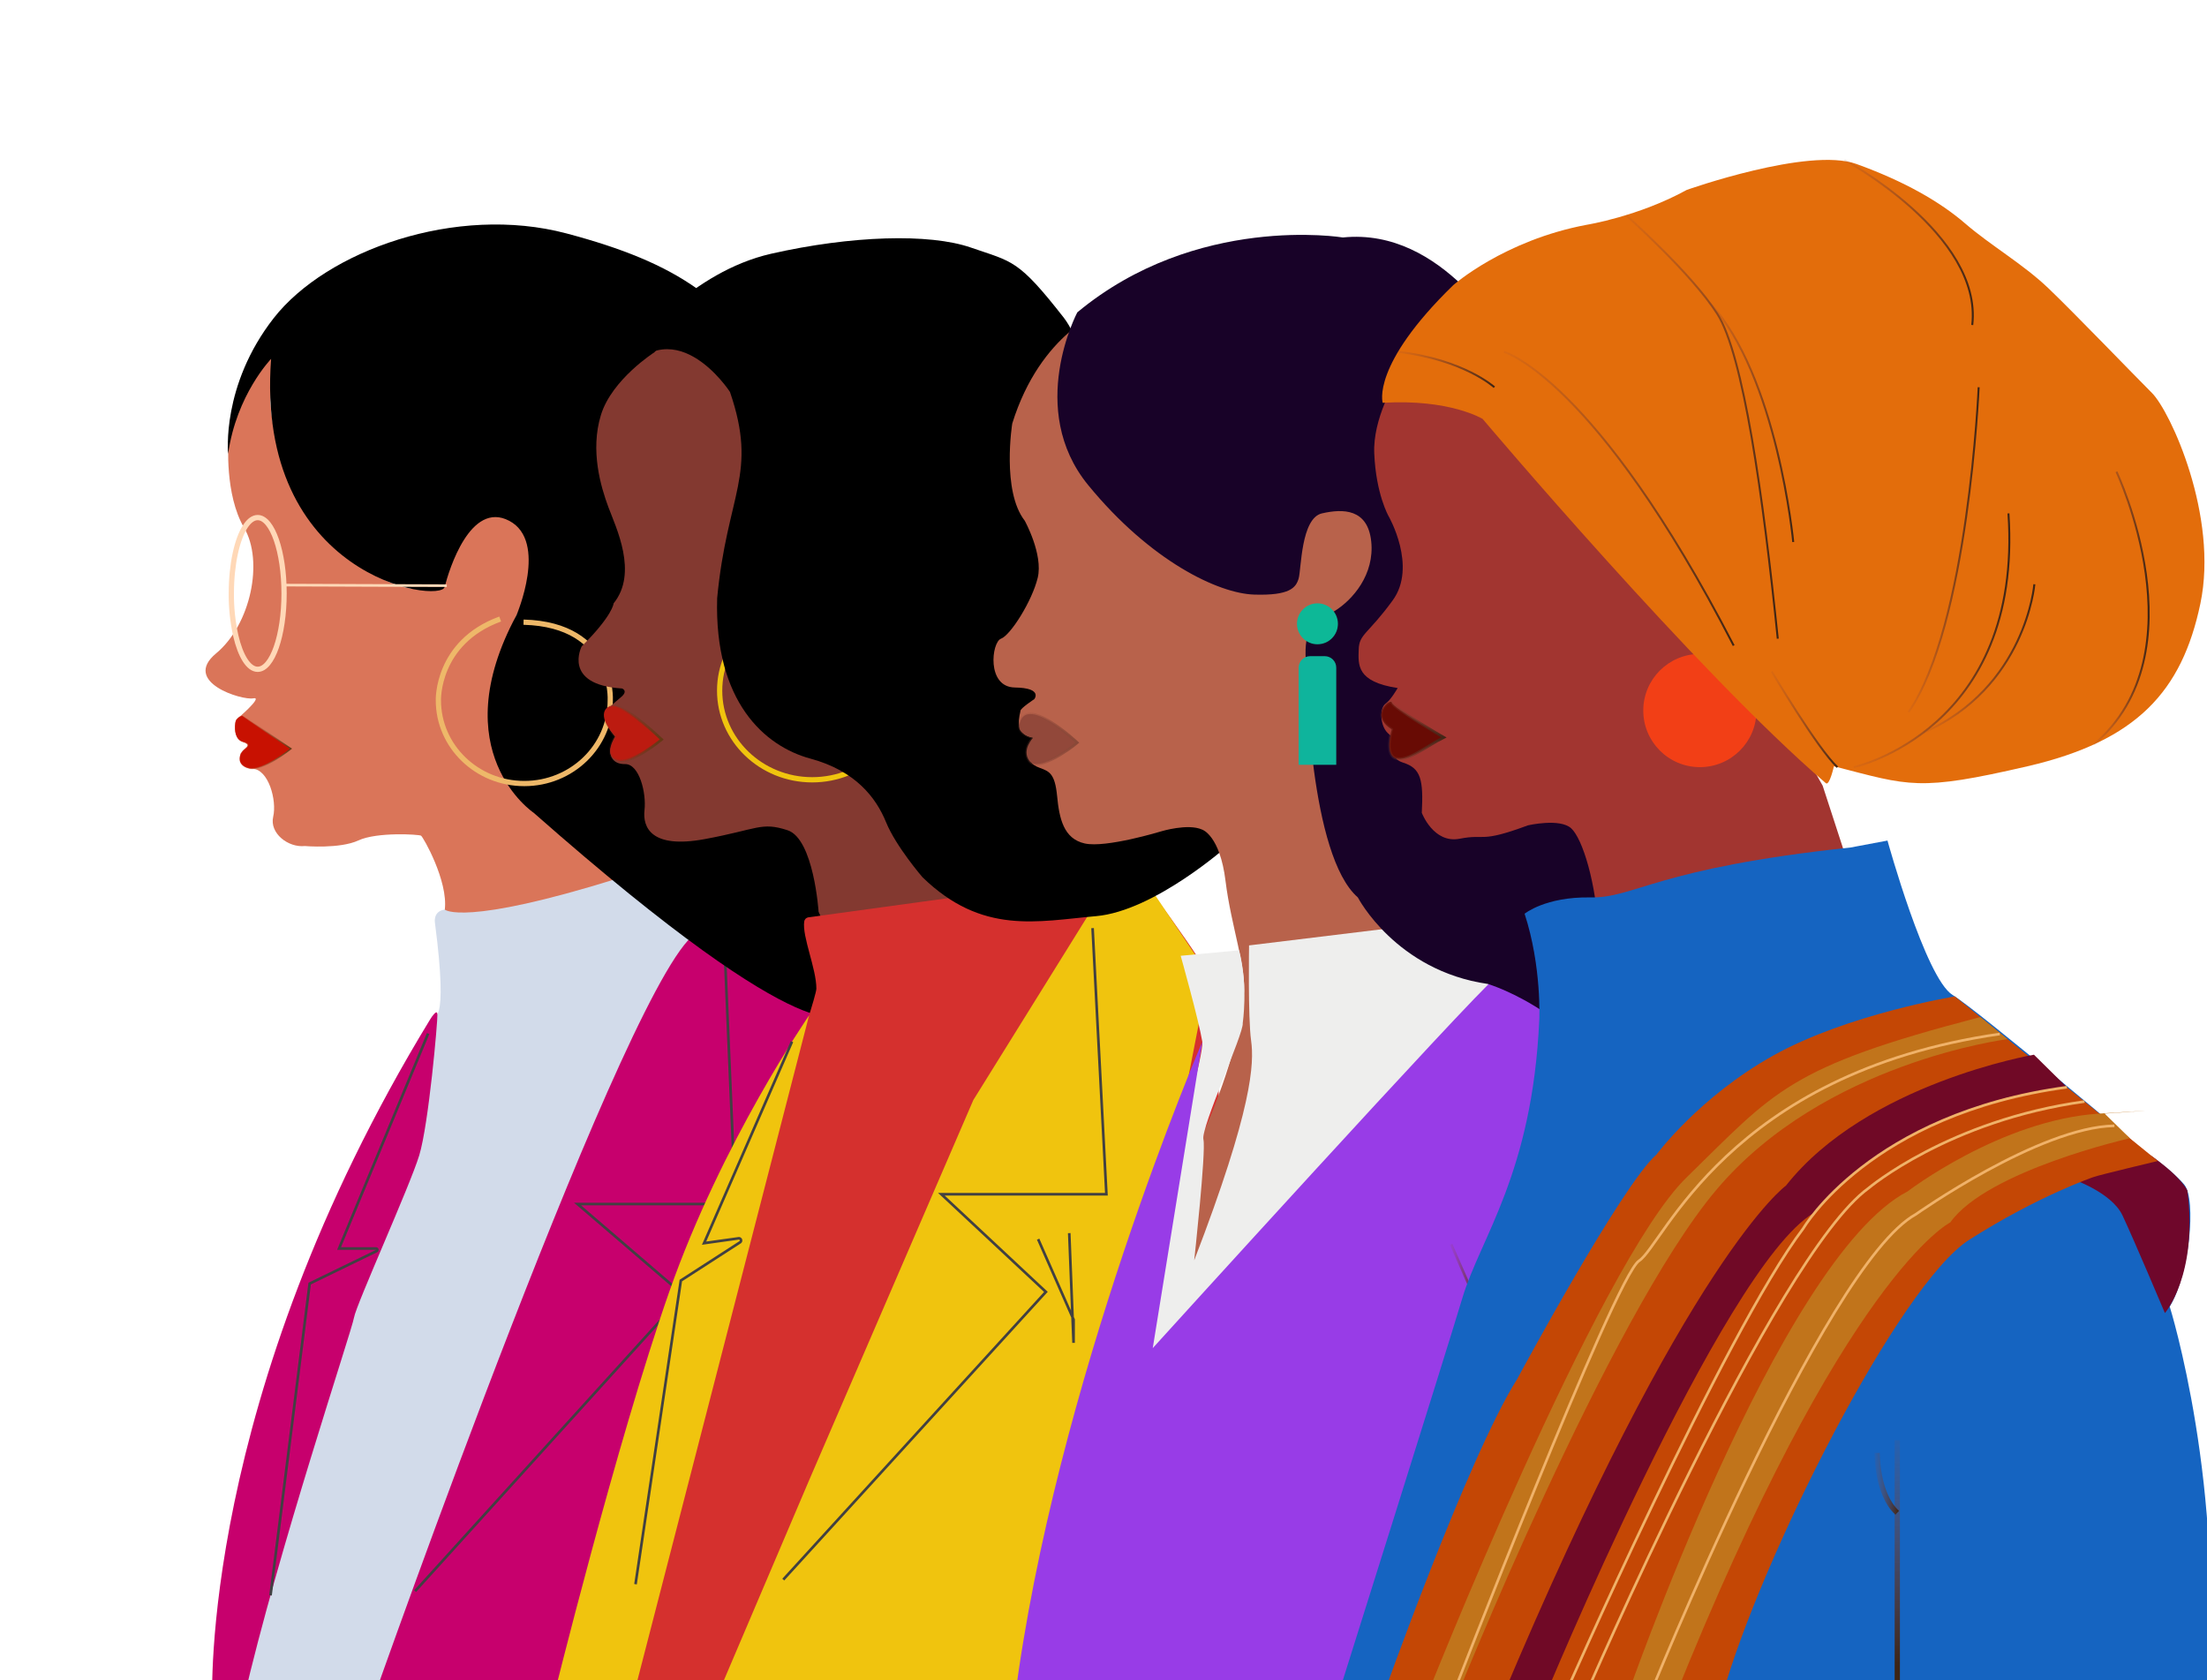 <svg width="616" height="469" viewBox="0 0 616 469" fill="none" xmlns="http://www.w3.org/2000/svg">
<g clip-path="url(#clip0_2303_12391)">
<path d="M63.775 123.356C63.775 123.356 62.647 137.989 68.138 147.312C73.628 156.636 70.007 174.323 60.322 182.357C50.637 190.39 67.614 195.532 70.68 194.908C73.747 194.285 65.819 200.972 65.819 200.972C65.819 200.972 64.573 206.002 67.832 207.086C71.092 208.171 67.209 210.202 67.209 210.202C67.209 210.202 66.006 214.422 70.468 214.565C74.931 214.708 77.324 223.371 76.252 227.952C75.18 232.533 80.396 236.621 85.077 236.135C85.077 236.135 94.843 236.982 100.034 234.571C105.226 232.159 116.911 232.882 117.516 233.243C118.12 233.605 125.113 245.907 124.147 253.866C123.181 261.824 129.818 268.331 129.818 268.331L181.665 255.312L173.723 244.909C173.374 244.666 154.178 226.733 148.95 222.161C147.436 216.097 136.78 222.243 138.226 188.159C138.226 188.159 139.516 179.957 147.711 164.688C147.711 164.688 153.86 147.061 143.415 142.075C143.415 142.075 134.824 137.166 127.102 148.422C127.102 148.422 125.492 153.529 122.675 162.211C122.675 162.211 118.133 168.546 103.263 159.702C103.263 159.702 77.86 144.271 75.448 112.437C75.448 112.437 75.61 104.073 76.532 100.595C77.455 97.118 66.373 103.639 63.775 123.356Z" fill="#DA7559"/>
<path d="M81.213 208.968L67.633 199.763C67.115 199.864 66.643 200.128 66.287 200.518C65.931 200.907 65.71 201.401 65.657 201.926C65.42 203.796 65.657 206.513 67.832 207.08C70.007 207.647 69.241 208.283 68.032 209.286C66.823 210.29 65.682 213.537 69.509 214.447C73.335 215.356 81.213 208.968 81.213 208.968Z" fill="#C81101" stroke="url(#paint0_linear_2303_12391)" stroke-width="0.367" stroke-miterlimit="10"/>
<path d="M124.141 253.866C124.141 253.866 129.126 258.696 172.565 245.141L226.101 281.425L230.332 474.825H59.269C59.269 474.825 62.946 376.087 120.688 283.563C120.688 283.563 125.35 287.825 121.411 257.68C121.411 257.68 120.707 254.346 124.141 253.866Z" fill="#D2DBEA"/>
<path d="M194.939 260.135L226.724 281.811L200.349 474.806H103.967C103.967 474.806 176.941 267.458 194.939 260.135Z" fill="#C7006D"/>
<path d="M67.932 474.675L59.25 474.806C59.25 474.806 55.392 390.558 120.021 284.597C120.021 284.597 121.978 281.313 122.084 283.083C122.19 284.853 119.66 313.789 117.011 322.471C114.362 331.152 99.405 364.121 98.8 367.773C98.196 371.425 77.598 432.744 67.932 474.675Z" fill="#C7006D"/>
<path d="M115.864 444.093L190.782 361.46L161.198 336.057H205.254L202.318 266.187" stroke="#414042" stroke-width="0.733" strokeLinejoin="round"/>
<path d="M75.504 445.284L86.429 358.256L105.126 349.17C105.199 349.131 105.257 349.07 105.291 348.995C105.325 348.92 105.334 348.836 105.315 348.755C105.297 348.675 105.252 348.603 105.189 348.551C105.125 348.498 105.046 348.468 104.964 348.465H94.637L119.498 288.467" stroke="#414042" stroke-width="0.733" strokeLinejoin="round"/>
<path d="M79.287 165.648C79.287 177.333 75.99 186.806 71.921 186.806C69.378 186.806 67.134 183.111 65.813 177.458C64.949 173.571 64.531 169.598 64.567 165.617C64.567 157.459 66.174 150.379 68.524 146.851C69.546 145.318 70.705 144.458 71.933 144.458C75.99 144.489 79.287 153.962 79.287 165.648Z" stroke="#FFD8B7" stroke-width="1.466" stroke-miterlimit="10"/>
<path d="M63.675 126.653C63.675 126.653 61.7 107.6 76.395 88.791C91.091 69.982 127.276 56.957 158.144 65.159C189.013 73.36 204.886 83.889 217.75 108.488C230.613 133.087 235.323 282.73 235.323 282.73C235.323 282.73 228.6 297.037 148.933 226.836C148.933 226.836 123.592 209.866 144.165 171.674C144.165 171.674 153.003 151.108 142.152 145.368C131.302 139.628 125.294 159.079 124.116 163.816C122.938 168.552 71.142 161.217 75.666 100.165C75.666 100.178 65.994 110.149 63.675 126.653Z" fill="black"/>
<path d="M139.603 172.771C121.816 179.284 122.358 195.463 122.358 195.463C122.358 208.295 133.096 218.691 146.34 218.691C159.584 218.691 170.328 208.295 170.328 195.463C170.328 195.463 171.612 174.323 146.128 173.65" stroke="#EEB869" stroke-width="1.466" stroke-miterlimit="10" strokeLinecap="round"/>
<path d="M182.68 98.308C182.68 98.308 170.783 105.862 167.723 115.833C164.663 125.805 167.723 135.926 169.811 141.554C171.899 147.182 178.174 159.883 171.263 168.402C171.263 168.402 171.101 171.718 162.357 180.4C162.357 180.4 156.81 191.132 173.631 192.16C173.631 192.16 175.439 192.821 173.332 194.572C171.226 196.323 169.655 197.825 169.655 197.825C169.702 199.781 169.921 201.729 170.309 203.646C170.333 203.751 170.378 203.851 170.44 203.939L171.687 205.603C171.687 205.603 170.303 208.8 170.303 209.523C170.303 210.246 170.484 213.318 174.46 213.262C178.436 213.206 180.431 221.283 179.888 226.107C179.346 230.931 181.758 236.957 196.647 234.209C211.536 231.461 212.446 229.329 219.8 231.716C227.154 234.103 228.481 254.501 228.481 254.501L233.187 264.872L267.19 261.133L269.857 254.464L225.845 89.757C225.845 89.757 184.369 94.918 182.68 98.308Z" fill="#833930"/>
<path d="M225.608 256.034L317.347 243.452C317.347 243.452 336.381 268.692 338.631 274.644C340.881 280.596 342.813 474.806 342.813 474.806H160.014C160.014 474.806 227.858 282.036 227.858 275.928C227.858 270.319 223.845 261.394 224.468 257.187C224.508 256.898 224.641 256.629 224.846 256.421C225.052 256.213 225.319 256.078 225.608 256.034Z" fill="#D5302E"/>
<path d="M154.224 474.806H176.411L225.826 283.407C225.826 283.407 201.489 318.619 186.781 360.581C172.073 402.543 154.224 474.806 154.224 474.806Z" fill="#F0C40E"/>
<path d="M314.512 238.104L271.665 307.033L225.833 413.144L199.564 474.8H297.716L337.278 271.958L314.512 238.104Z" fill="#F0C40E"/>
<path d="M218.616 440.878L291.926 360.575L262.746 333.321H308.809L304.951 259.045" stroke="#414042" stroke-width="0.733" stroke-miterlimit="10" strokeLinecap="round"/>
<path d="M289.757 345.86L299.642 368.29V374.803L298.439 344.171" stroke="#414042" stroke-width="0.733" stroke-miterlimit="10" strokeLinecap="round"/>
<path d="M177.377 442.168L190.028 357.409L206.438 346.814C206.593 346.755 206.718 346.638 206.785 346.487C206.853 346.336 206.858 346.164 206.8 346.01C206.741 345.855 206.623 345.73 206.472 345.663C206.322 345.595 206.15 345.59 205.996 345.648L196.51 346.976L221.053 290.73" stroke="#414042" stroke-width="0.733" stroke-miterlimit="10" strokeLinecap="round"/>
<path d="M226.699 217.644C240.97 217.644 252.538 206.505 252.538 192.764C252.538 179.024 240.97 167.885 226.699 167.885C212.429 167.885 200.86 179.024 200.86 192.764C200.86 206.505 212.429 217.644 226.699 217.644Z" stroke="#F0C40E" stroke-width="1.466" stroke-miterlimit="10"/>
<path d="M172.148 107.033C172.148 107.033 172.634 98.595 177.62 95.815C177.62 95.815 192.976 75.872 215.244 70.817C237.512 65.763 259.375 65.065 271.011 69.104C282.646 73.142 284.098 72.263 296.937 88.698C309.775 105.132 342.819 235.929 342.819 235.929C342.819 235.929 322.321 254.258 305.917 255.704C289.514 257.15 274.133 261.008 257.486 244.848C257.486 244.848 250.089 236.291 247.315 229.497C244.542 222.704 238.877 215.163 226.176 211.729C213.474 208.295 199.327 195.893 200.168 166.957C202.942 137.665 211.623 132.392 203.746 109.401C203.739 109.37 187.423 84.211 172.148 107.033Z" fill="black"/>
<path d="M184.694 206.394C184.694 206.394 175.407 197.401 171.344 196.99C169.213 196.772 166.121 199.283 171.705 205.572C171.705 205.572 168.253 210.701 172.148 212.184C176.043 213.668 184.694 206.394 184.694 206.394Z" fill="#BC1B10" stroke="url(#paint1_linear_2303_12391)" stroke-width="0.733" stroke-miterlimit="10"/>
<path d="M308.08 86.623C308.08 86.623 290.48 92.649 282.528 118.214C282.528 118.214 279.512 137.023 286.024 145.343C286.024 145.343 291.21 154.748 289.639 161.26C288.068 167.773 282.042 177.296 279.393 178.262C276.744 179.228 275.292 191.767 283.251 191.886C291.21 192.004 288.679 195.139 288.679 195.139C288.679 195.139 284.815 197.676 284.815 198.398C284.815 199.121 282.528 205.03 288.436 205.877C288.436 205.877 286.747 207.809 287.109 210.096C287.47 212.384 287.589 213.356 290.225 214.322C292.861 215.288 294.444 215.886 295.049 222.156C295.653 228.426 296.856 234.097 302.764 235.418C308.672 236.739 324.079 232.04 324.079 232.04C324.079 232.04 331.557 229.747 335.552 231.554C335.552 231.554 340.494 233.125 342.059 245.888C343.623 258.652 348.091 270.363 347.125 278.078C346.159 285.794 344.471 296.152 336.032 315.939L330.728 370.927L430.569 270.587L374.161 86.623C374.161 86.623 320.919 77.492 308.08 86.623Z" fill="#B8624B"/>
<path d="M300.689 207.279C300.689 207.279 285.787 193.101 284.485 202.562C284.485 202.562 283.818 204.787 288.442 205.871C288.442 205.871 285.008 209.236 287.308 212.359C289.608 215.481 298.277 209.367 300.689 207.279Z" fill="#92483A" stroke="url(#paint2_linear_2303_12391)" stroke-width="0.733" stroke-miterlimit="10"/>
<path d="M345.854 265.233L329.544 266.766C329.544 266.766 334.611 284.809 335.577 290.742C336.543 296.675 307.357 395.058 307.357 395.058L336.78 399.882L420.442 276.638L396.136 258.085L348.627 263.868C348.627 263.868 348.309 284.049 349.194 290.399C350.079 296.75 349.674 309.289 333.315 351.775C333.315 351.775 336.649 321.417 335.889 318.046C335.128 314.674 347.188 288.442 346.864 285.575C346.832 285.575 348.453 275.485 345.854 265.233Z" fill="#EEEEED"/>
<path d="M283.163 474.806H449.403L437.823 289.433C437.823 289.433 425.608 265.963 417.88 272.394C410.152 278.826 321.747 376.268 321.747 376.268L335.577 290.761C335.577 290.761 294.419 386.239 283.163 474.806Z" fill="#983CE7"/>
<path d="M405.029 347.306L413.069 365.635" stroke="url(#paint3_linear_2303_12391)" stroke-width="0.733" stroke-miterlimit="10"/>
<path d="M422.068 95.541C419.501 94.918 403.097 63.389 374.803 66.28C374.803 66.28 333.969 59.531 300.688 87.183C300.688 87.183 286.354 114.194 303.742 135.415C321.13 156.636 340.076 165.642 350.042 165.953C360.007 166.265 361.715 164.027 362.469 161.454C363.223 158.88 363.092 144.626 368.976 143.286C374.859 141.946 381.758 141.959 382.724 151.12C383.69 160.282 377.632 167.449 372.279 170.684C366.925 173.918 364.27 175.121 364.395 182.593C364.519 190.066 365.641 238.846 378.985 250.469C378.985 250.469 389.579 270.936 415.319 274.638C415.319 274.638 422.872 276.888 431.716 282.995C440.559 289.103 487.507 230.582 487.507 230.582L422.068 95.541Z" fill="#180228"/>
<path d="M367.717 179.826C370.873 179.826 373.432 177.268 373.432 174.111C373.432 170.955 370.873 168.396 367.717 168.396C364.56 168.396 362.002 170.955 362.002 174.111C362.002 177.268 364.56 179.826 367.717 179.826Z" fill="#0DB897"/>
<path d="M365.673 183.142H369.761C370.611 183.142 371.425 183.479 372.026 184.08C372.627 184.681 372.964 185.496 372.964 186.345V213.468H362.469V186.345C362.469 185.496 362.807 184.681 363.407 184.08C364.008 183.479 364.823 183.142 365.673 183.142Z" fill="#0FB49C"/>
<path d="M391.63 102.777C389.594 105.875 387.866 109.164 386.47 112.599C384.774 116.756 383.354 121.748 383.572 126.571C384.058 137.989 387.591 144.097 387.591 144.097C387.591 144.097 395.631 158.082 388.719 167.567C381.808 177.053 379.371 176.916 379.234 181.235C379.097 185.554 378.567 190.29 390.116 192.035C390.116 192.035 388.127 195.469 386.65 196.498C385.173 197.526 384.899 202.917 387.897 205.086C390.895 207.254 386.713 211.318 391.636 212.864C396.56 214.409 397.326 217.569 396.84 226.855C396.84 226.855 400.1 235.537 407.435 234.091C414.77 232.645 412.863 235.412 426.487 230.351C426.487 230.351 435.412 228.301 438.547 231.193C441.681 234.084 445.539 246.269 446.262 261.108C446.985 275.947 521.747 259.3 521.747 259.3L508.722 219.27L426.979 74.962C426.979 74.962 410.626 80.752 391.63 102.777Z" fill="#A23530"/>
<path d="M474.457 214.116C483.182 214.116 490.256 207.043 490.256 198.317C490.256 189.592 483.182 182.519 474.457 182.519C465.731 182.519 458.658 189.592 458.658 198.317C458.658 207.043 465.731 214.116 474.457 214.116Z" fill="#F23F16"/>
<path d="M385.927 112.424C385.927 112.424 382.606 101.973 405.597 79.611C405.597 79.611 419.75 67.072 442.897 62.734C442.897 62.734 457.368 60.403 470.792 53.006C470.792 53.006 504.796 40.946 518.158 45.77C531.52 50.594 541.473 56.303 548.546 62.41C555.62 68.518 564.619 73.666 571.693 80.415C578.767 87.165 595.488 104.534 600.636 109.676C605.783 114.817 619.283 144.084 614.141 168.521C608.999 192.958 596.429 206.8 565.891 213.873C535.352 220.947 533.09 219.339 511.869 213.873C511.869 213.873 510.623 219.445 509.619 218.591C473.765 187.903 413.823 116.924 413.823 116.924C413.823 116.924 404.674 111.296 385.927 112.424Z" fill="#E36D0B"/>
<path d="M419.75 98.196C419.75 98.196 445.302 105.432 483.893 180.188" stroke="url(#paint4_linear_2303_12391)" stroke-width="0.55" stroke-miterlimit="10"/>
<path d="M417.095 108.08C417.095 108.08 408.65 100.365 390.203 98.196" stroke="url(#paint5_linear_2303_12391)" stroke-width="0.55" stroke-miterlimit="10"/>
<path d="M494.506 187.43C494.506 187.43 507.307 208.993 512.841 214.129" stroke="url(#paint6_linear_2303_12391)" stroke-width="0.55" stroke-miterlimit="10"/>
<path d="M453.834 60.054C453.834 60.054 472.076 76.258 479.312 87.582C486.547 98.906 492.094 138.226 496.195 178.262" stroke="url(#paint7_linear_2303_12391)" stroke-width="0.55" stroke-miterlimit="10"/>
<path d="M517.416 214.122C517.416 214.122 564.682 203.821 560.581 143.293" stroke="url(#paint8_linear_2303_12391)" stroke-width="0.55" stroke-miterlimit="10"/>
<path d="M567.816 163.068C567.816 163.068 565.454 191.936 536.711 204.556" stroke="url(#paint9_linear_2303_12391)" stroke-width="0.55" stroke-miterlimit="10"/>
<path d="M590.726 131.663C590.726 131.663 614.689 182.145 584.382 207.797" stroke="url(#paint10_linear_2303_12391)" stroke-width="0.55" stroke-miterlimit="10"/>
<path d="M500.514 151.282C500.514 151.282 496.089 104.771 477.074 84.373" stroke="url(#paint11_linear_2303_12391)" stroke-width="0.55" stroke-miterlimit="10"/>
<path d="M514.786 44.642C514.786 44.642 553.376 65.395 550.478 90.717" stroke="url(#paint12_linear_2303_12391)" stroke-width="0.55" stroke-miterlimit="10"/>
<path d="M552.267 108.08C552.267 108.08 549.406 174.641 532.685 198.76" stroke="url(#paint13_linear_2303_12391)" stroke-width="0.55" stroke-miterlimit="10"/>
<path d="M425.534 255.031C425.534 255.031 431.323 250.263 443.863 250.475C456.402 250.687 462.03 242.33 516.531 236.54L526.821 234.608C526.821 234.608 537.415 273.036 544.988 277.698C552.56 282.36 599.719 322.234 599.719 322.234C599.719 322.234 606.083 326.409 609.616 330.591C613.15 334.773 611.068 355.832 605.597 364.676C605.597 364.676 621.514 415.481 615.73 474.806H372.964C372.964 474.806 403.11 379.147 408.17 362.264C413.231 345.38 427.702 327.537 429.634 284.61C429.634 284.61 430.357 269.82 425.534 255.031Z" fill="#1564C1"/>
<path d="M577.825 328.865C577.825 328.865 589.28 332.604 592.415 339.235C595.55 345.867 604.256 366.483 604.256 366.483C604.256 366.483 613.542 355.738 610.526 332.293C610.526 332.293 609.111 328.846 600.953 322.944C592.795 317.042 577.825 328.865 577.825 328.865Z" fill="#6F072B"/>
<path d="M584.382 328.503C584.382 328.503 569.106 333.645 549.649 346.022C530.192 358.4 491.614 434.452 480.677 473.354L385.504 474.806C385.504 474.806 409.616 406.806 423.446 384.93C423.446 384.93 452.706 330.591 462.354 322.234C462.354 322.234 474.233 306.154 494.98 294.581C515.727 283.008 545.623 278.109 545.623 278.109L602.275 324.035C602.275 324.035 585.996 327.918 584.382 328.503Z" fill="#C44705"/>
<path d="M529.556 401.969V474.8" stroke="url(#paint14_linear_2303_12391)" stroke-width="1.466" stroke-miterlimit="10"/>
<path d="M523.929 405.509C523.929 405.509 523.767 416.927 529.538 422.231" stroke="url(#paint15_linear_2303_12391)" stroke-width="1.466" stroke-miterlimit="10"/>
<path d="M397.731 474.619C397.731 474.619 445.951 352.778 470.711 328.659C495.472 304.54 498.757 297.915 552.728 283.868L560.332 290.032C560.332 290.032 509.133 296.426 479.031 332.118C448.93 367.81 406.064 474.837 406.064 474.837L397.731 474.619Z" fill="#C1741B"/>
<path d="M404.942 474.507C404.942 474.507 450.737 356.237 457.486 351.893C464.236 347.549 482.21 299.542 558.169 288.592" stroke="#F0B269" stroke-width="0.733" stroke-miterlimit="10"/>
<path d="M418.84 474.806H430.681C430.681 474.806 480.54 354.062 506.092 338.631C506.092 338.631 530.622 308.093 576.897 303.456L567.698 294.375C567.698 294.375 521.018 302.334 498.482 330.915C498.482 330.915 470.992 350.528 418.84 474.806Z" fill="#700926"/>
<path d="M435.985 474.806C435.985 474.806 481.325 371.83 503.35 342.813C503.35 342.813 521.966 310.885 576.891 303.456" stroke="#F0B269" stroke-width="0.733" stroke-miterlimit="10"/>
<path d="M441.931 474.507C441.931 474.507 495.466 350.447 521.517 331.638C521.517 331.638 543.953 312.686 581.814 307.451" stroke="#F0B269" stroke-width="0.733" stroke-miterlimit="10"/>
<path d="M467.016 474.806H453.672C453.672 474.806 496.438 351.17 532.448 332.523C532.448 332.523 558.443 312.58 585.959 310.81C613.474 309.04 587.429 310.81 587.429 310.81L594.466 317.684C594.466 317.684 554.635 326.715 544.346 341.186C544.346 341.205 514.786 355.589 467.016 474.806Z" fill="#C1741B"/>
<path d="M459.78 474.806C459.78 474.806 508.978 353.102 534.698 338.942C534.698 338.942 569.125 314.58 590.165 314.219" stroke="#F0B269" stroke-width="0.733" stroke-miterlimit="10"/>
<path d="M402.985 205.815C402.985 205.815 388.62 197.451 388.458 196.105C388.296 194.759 382.007 199.483 388.458 203.584C388.458 203.584 386.326 210.757 389.654 211.686C392.982 212.614 398.161 208.221 402.985 205.815Z" fill="#680B04" stroke="url(#paint16_linear_2303_12391)" stroke-width="0.733" stroke-miterlimit="10"/>
<path d="M124.702 163.467L79.287 163.305" stroke="#FFD8B7" stroke-width="0.733" stroke-miterlimit="10"/>
</g>
<defs>
<linearGradient id="paint0_linear_2303_12391" x1="65.427" y1="207.142" x2="81.475" y2="207.142" gradientUnits="userSpaceOnUse">
<stop stop-color="#DE765B" stop-opacity="0"/>
<stop offset="1" stop-color="#603913"/>
</linearGradient>
<linearGradient id="paint1_linear_2303_12391" x1="168.234" y1="204.681" x2="185.155" y2="204.681" gradientUnits="userSpaceOnUse">
<stop stop-color="#833930" stop-opacity="0"/>
<stop offset="1" stop-color="#603913"/>
</linearGradient>
<linearGradient id="paint2_linear_2303_12391" x1="284.129" y1="206.27" x2="301.15" y2="206.27" gradientUnits="userSpaceOnUse">
<stop stop-color="#92483A" stop-opacity="0.1"/>
<stop offset="1" stop-color="#884838"/>
</linearGradient>
<linearGradient id="paint3_linear_2303_12391" x1="404.743" y1="356.474" x2="413.356" y2="356.474" gradientUnits="userSpaceOnUse">
<stop stop-color="#92483A" stop-opacity="0.1"/>
<stop offset="1" stop-color="#3C2415"/>
</linearGradient>
<linearGradient id="paint4_linear_2303_12391" x1="419.681" y1="139.136" x2="484.104" y2="139.136" gradientUnits="userSpaceOnUse">
<stop stop-color="#92483A" stop-opacity="0.1"/>
<stop offset="1" stop-color="#3C2415"/>
</linearGradient>
<linearGradient id="paint5_linear_2303_12391" x1="390.172" y1="103.107" x2="417.251" y2="103.107" gradientUnits="userSpaceOnUse">
<stop stop-color="#92483A" stop-opacity="0.1"/>
<stop offset="1" stop-color="#3C2415"/>
</linearGradient>
<linearGradient id="paint6_linear_2303_12391" x1="494.306" y1="200.798" x2="513.003" y2="200.798" gradientUnits="userSpaceOnUse">
<stop stop-color="#92483A" stop-opacity="0.1"/>
<stop offset="1" stop-color="#3C2415"/>
</linearGradient>
<linearGradient id="paint7_linear_2303_12391" x1="453.678" y1="119.08" x2="496.426" y2="119.08" gradientUnits="userSpaceOnUse">
<stop stop-color="#92483A" stop-opacity="0.1"/>
<stop offset="1" stop-color="#3C2415"/>
</linearGradient>
<linearGradient id="paint8_linear_2303_12391" x1="517.366" y1="178.81" x2="561.067" y2="178.81" gradientUnits="userSpaceOnUse">
<stop stop-color="#92483A" stop-opacity="0.1"/>
<stop offset="1" stop-color="#3C2415"/>
</linearGradient>
<linearGradient id="paint9_linear_2303_12391" x1="536.617" y1="183.908" x2="568.053" y2="183.908" gradientUnits="userSpaceOnUse">
<stop stop-color="#92483A" stop-opacity="0.1"/>
<stop offset="1" stop-color="#3C2415"/>
</linearGradient>
<linearGradient id="paint10_linear_2303_12391" x1="584.232" y1="169.767" x2="599.956" y2="169.767" gradientUnits="userSpaceOnUse">
<stop stop-color="#92483A" stop-opacity="0.1"/>
<stop offset="1" stop-color="#3C2415"/>
</linearGradient>
<linearGradient id="paint11_linear_2303_12391" x1="476.906" y1="117.74" x2="500.745" y2="117.74" gradientUnits="userSpaceOnUse">
<stop stop-color="#92483A" stop-opacity="0.1"/>
<stop offset="1" stop-color="#3C2415"/>
</linearGradient>
<linearGradient id="paint12_linear_2303_12391" x1="514.655" y1="67.589" x2="550.846" y2="67.589" gradientUnits="userSpaceOnUse">
<stop stop-color="#92483A" stop-opacity="0.1"/>
<stop offset="1" stop-color="#3C2415"/>
</linearGradient>
<linearGradient id="paint13_linear_2303_12391" x1="532.492" y1="153.482" x2="552.497" y2="153.482" gradientUnits="userSpaceOnUse">
<stop stop-color="#92483A" stop-opacity="0.1"/>
<stop offset="1" stop-color="#3C2415"/>
</linearGradient>
<linearGradient id="paint14_linear_2303_12391" x1="529.556" y1="400.782" x2="529.556" y2="465.014" gradientUnits="userSpaceOnUse">
<stop stop-color="#92483A" stop-opacity="0.1"/>
<stop offset="1" stop-color="#3C2415"/>
</linearGradient>
<linearGradient id="paint15_linear_2303_12391" x1="523.305" y1="414.097" x2="529.974" y2="414.097" gradientUnits="userSpaceOnUse">
<stop stop-color="#92483A" stop-opacity="0.1"/>
<stop offset="1" stop-color="#3C2415"/>
</linearGradient>
<linearGradient id="paint16_linear_2303_12391" x1="385.242" y1="203.846" x2="403.639" y2="203.846" gradientUnits="userSpaceOnUse">
<stop stop-color="#92483A" stop-opacity="0.1"/>
<stop offset="1" stop-color="#3C2415"/>
</linearGradient>
<clipPath id="clip0_2303_12391">
<rect width="674.104" height="468.813" fill="white" transform="translate(0 0.187)"/>
</clipPath>
</defs>
</svg>
